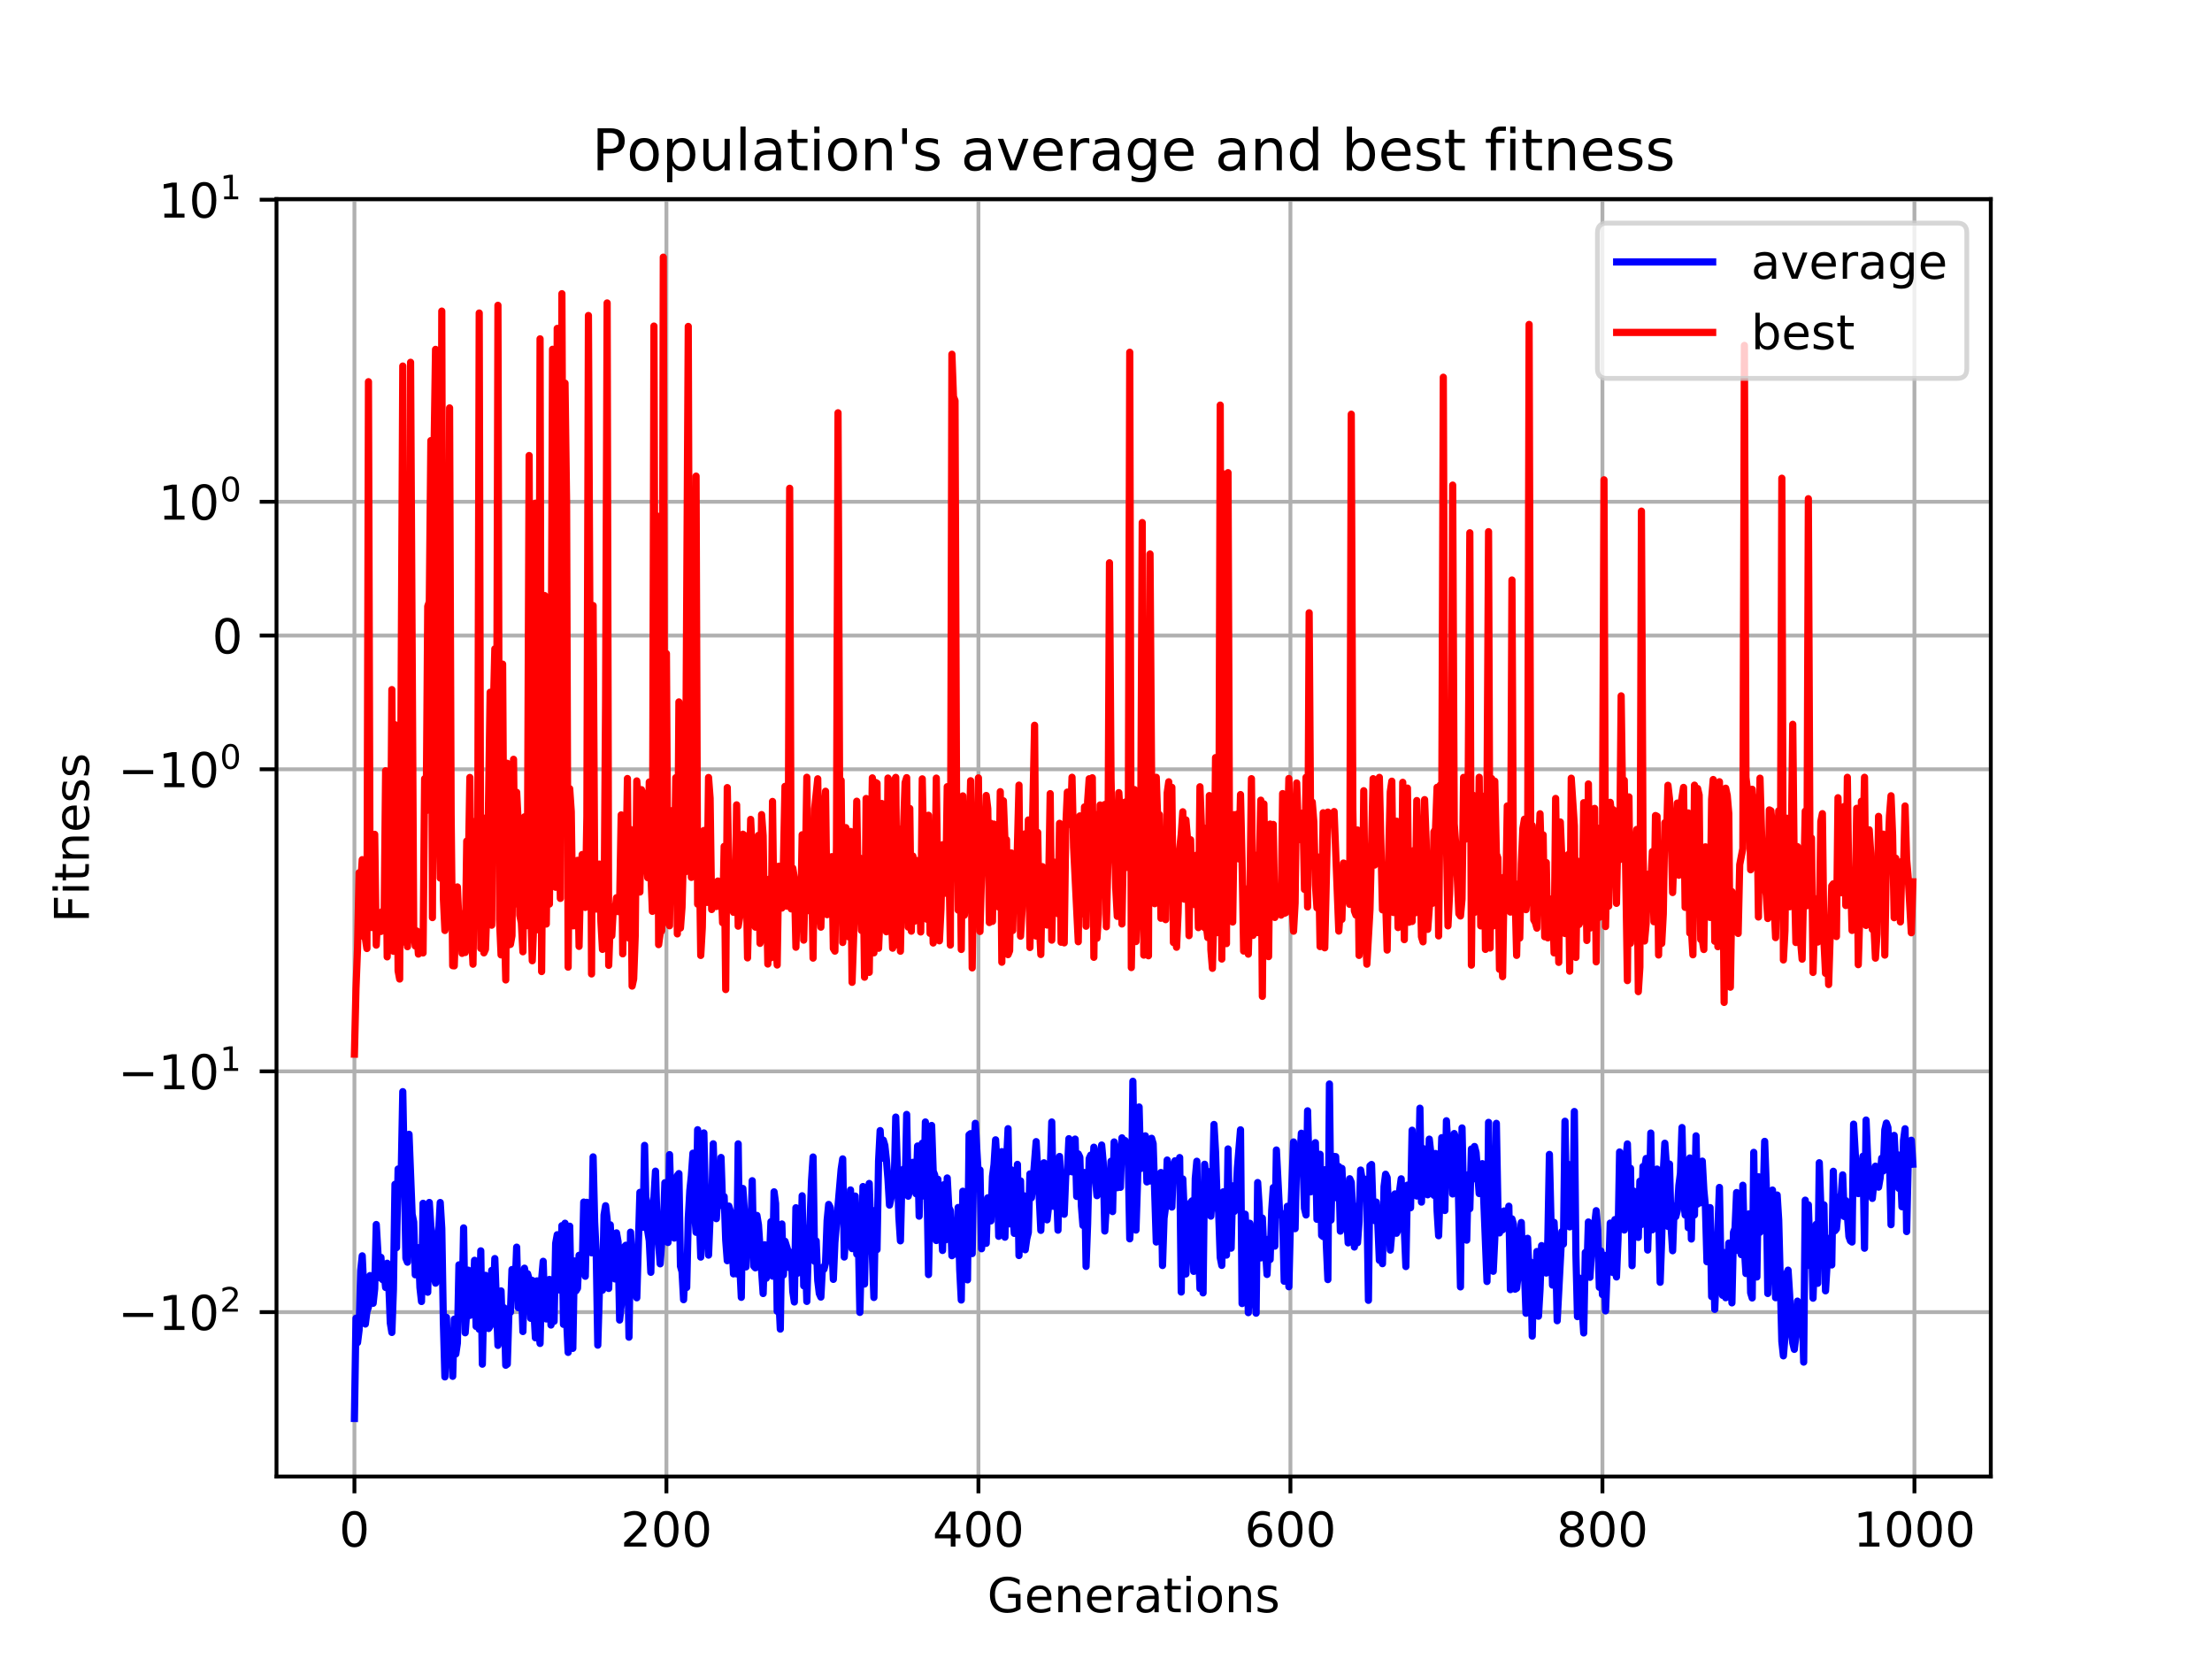 <?xml version="1.0" encoding="utf-8" standalone="no"?>
<!DOCTYPE svg PUBLIC "-//W3C//DTD SVG 1.1//EN"
  "http://www.w3.org/Graphics/SVG/1.1/DTD/svg11.dtd">
<!-- Created with matplotlib (https://matplotlib.org/) -->
<svg height="345.6pt" version="1.1" viewBox="0 0 460.8 345.6" width="460.8pt" xmlns="http://www.w3.org/2000/svg" xmlns:xlink="http://www.w3.org/1999/xlink">
 <defs>
  <style type="text/css">
*{stroke-linecap:butt;stroke-linejoin:round;}
  </style>
 </defs>
 <g id="figure_1">
  <g id="patch_1">
   <path d="M 0 345.6 
L 460.8 345.6 
L 460.8 0 
L 0 0 
z
" style="fill:#ffffff;"/>
  </g>
  <g id="axes_1">
   <g id="patch_2">
    <path d="M 57.6 307.584 
L 414.72 307.584 
L 414.72 41.472 
L 57.6 41.472 
z
" style="fill:#ffffff;"/>
   </g>
   <g id="matplotlib.axis_1">
    <g id="xtick_1">
     <g id="line2d_1">
      <path clip-path="url(#p5ccd2cdd6d)" d="M 73.833 307.584 
L 73.833 41.472 
" style="fill:none;stroke:#b0b0b0;stroke-linecap:square;stroke-width:0.8;"/>
     </g>
     <g id="line2d_2">
      <defs>
       <path d="M 0 0 
L 0 3.5 
" id="mfe8cc257be" style="stroke:#000000;stroke-width:0.8;"/>
      </defs>
      <g>
       <use style="stroke:#000000;stroke-width:0.8;" x="73.833" xlink:href="#mfe8cc257be" y="307.584"/>
      </g>
     </g>
     <g id="text_1">
      <!-- 0 -->
      <defs>
       <path d="M 31.781 66.406 
Q 24.172 66.406 20.328 58.906 
Q 16.5 51.422 16.5 36.375 
Q 16.5 21.391 20.328 13.891 
Q 24.172 6.391 31.781 6.391 
Q 39.453 6.391 43.281 13.891 
Q 47.125 21.391 47.125 36.375 
Q 47.125 51.422 43.281 58.906 
Q 39.453 66.406 31.781 66.406 
z
M 31.781 74.219 
Q 44.047 74.219 50.516 64.516 
Q 56.984 54.828 56.984 36.375 
Q 56.984 17.969 50.516 8.266 
Q 44.047 -1.422 31.781 -1.422 
Q 19.531 -1.422 13.062 8.266 
Q 6.594 17.969 6.594 36.375 
Q 6.594 54.828 13.062 64.516 
Q 19.531 74.219 31.781 74.219 
z
" id="DejaVuSans-48"/>
      </defs>
      <g transform="translate(70.651 322.182)scale(0.1 -0.1)">
       <use xlink:href="#DejaVuSans-48"/>
      </g>
     </g>
    </g>
    <g id="xtick_2">
     <g id="line2d_3">
      <path clip-path="url(#p5ccd2cdd6d)" d="M 138.829 307.584 
L 138.829 41.472 
" style="fill:none;stroke:#b0b0b0;stroke-linecap:square;stroke-width:0.8;"/>
     </g>
     <g id="line2d_4">
      <g>
       <use style="stroke:#000000;stroke-width:0.8;" x="138.829" xlink:href="#mfe8cc257be" y="307.584"/>
      </g>
     </g>
     <g id="text_2">
      <!-- 200 -->
      <defs>
       <path d="M 19.188 8.297 
L 53.609 8.297 
L 53.609 0 
L 7.328 0 
L 7.328 8.297 
Q 12.938 14.109 22.625 23.891 
Q 32.328 33.688 34.812 36.531 
Q 39.547 41.844 41.422 45.531 
Q 43.312 49.219 43.312 52.781 
Q 43.312 58.594 39.234 62.25 
Q 35.156 65.922 28.609 65.922 
Q 23.969 65.922 18.812 64.312 
Q 13.672 62.703 7.812 59.422 
L 7.812 69.391 
Q 13.766 71.781 18.938 73 
Q 24.125 74.219 28.422 74.219 
Q 39.75 74.219 46.484 68.547 
Q 53.219 62.891 53.219 53.422 
Q 53.219 48.922 51.531 44.891 
Q 49.859 40.875 45.406 35.406 
Q 44.188 33.984 37.641 27.219 
Q 31.109 20.453 19.188 8.297 
z
" id="DejaVuSans-50"/>
      </defs>
      <g transform="translate(129.285 322.182)scale(0.1 -0.1)">
       <use xlink:href="#DejaVuSans-50"/>
       <use x="63.623" xlink:href="#DejaVuSans-48"/>
       <use x="127.246" xlink:href="#DejaVuSans-48"/>
      </g>
     </g>
    </g>
    <g id="xtick_3">
     <g id="line2d_5">
      <path clip-path="url(#p5ccd2cdd6d)" d="M 203.825 307.584 
L 203.825 41.472 
" style="fill:none;stroke:#b0b0b0;stroke-linecap:square;stroke-width:0.8;"/>
     </g>
     <g id="line2d_6">
      <g>
       <use style="stroke:#000000;stroke-width:0.8;" x="203.825" xlink:href="#mfe8cc257be" y="307.584"/>
      </g>
     </g>
     <g id="text_3">
      <!-- 400 -->
      <defs>
       <path d="M 37.797 64.312 
L 12.891 25.391 
L 37.797 25.391 
z
M 35.203 72.906 
L 47.609 72.906 
L 47.609 25.391 
L 58.016 25.391 
L 58.016 17.188 
L 47.609 17.188 
L 47.609 0 
L 37.797 0 
L 37.797 17.188 
L 4.891 17.188 
L 4.891 26.703 
z
" id="DejaVuSans-52"/>
      </defs>
      <g transform="translate(194.281 322.182)scale(0.1 -0.1)">
       <use xlink:href="#DejaVuSans-52"/>
       <use x="63.623" xlink:href="#DejaVuSans-48"/>
       <use x="127.246" xlink:href="#DejaVuSans-48"/>
      </g>
     </g>
    </g>
    <g id="xtick_4">
     <g id="line2d_7">
      <path clip-path="url(#p5ccd2cdd6d)" d="M 268.82 307.584 
L 268.82 41.472 
" style="fill:none;stroke:#b0b0b0;stroke-linecap:square;stroke-width:0.8;"/>
     </g>
     <g id="line2d_8">
      <g>
       <use style="stroke:#000000;stroke-width:0.8;" x="268.82" xlink:href="#mfe8cc257be" y="307.584"/>
      </g>
     </g>
     <g id="text_4">
      <!-- 600 -->
      <defs>
       <path d="M 33.016 40.375 
Q 26.375 40.375 22.484 35.828 
Q 18.609 31.297 18.609 23.391 
Q 18.609 15.531 22.484 10.953 
Q 26.375 6.391 33.016 6.391 
Q 39.656 6.391 43.531 10.953 
Q 47.406 15.531 47.406 23.391 
Q 47.406 31.297 43.531 35.828 
Q 39.656 40.375 33.016 40.375 
z
M 52.594 71.297 
L 52.594 62.312 
Q 48.875 64.062 45.094 64.984 
Q 41.312 65.922 37.594 65.922 
Q 27.828 65.922 22.672 59.328 
Q 17.531 52.734 16.797 39.406 
Q 19.672 43.656 24.016 45.922 
Q 28.375 48.188 33.594 48.188 
Q 44.578 48.188 50.953 41.516 
Q 57.328 34.859 57.328 23.391 
Q 57.328 12.156 50.688 5.359 
Q 44.047 -1.422 33.016 -1.422 
Q 20.359 -1.422 13.672 8.266 
Q 6.984 17.969 6.984 36.375 
Q 6.984 53.656 15.188 63.938 
Q 23.391 74.219 37.203 74.219 
Q 40.922 74.219 44.703 73.484 
Q 48.484 72.75 52.594 71.297 
z
" id="DejaVuSans-54"/>
      </defs>
      <g transform="translate(259.277 322.182)scale(0.1 -0.1)">
       <use xlink:href="#DejaVuSans-54"/>
       <use x="63.623" xlink:href="#DejaVuSans-48"/>
       <use x="127.246" xlink:href="#DejaVuSans-48"/>
      </g>
     </g>
    </g>
    <g id="xtick_5">
     <g id="line2d_9">
      <path clip-path="url(#p5ccd2cdd6d)" d="M 333.816 307.584 
L 333.816 41.472 
" style="fill:none;stroke:#b0b0b0;stroke-linecap:square;stroke-width:0.8;"/>
     </g>
     <g id="line2d_10">
      <g>
       <use style="stroke:#000000;stroke-width:0.8;" x="333.816" xlink:href="#mfe8cc257be" y="307.584"/>
      </g>
     </g>
     <g id="text_5">
      <!-- 800 -->
      <defs>
       <path d="M 31.781 34.625 
Q 24.75 34.625 20.719 30.859 
Q 16.703 27.094 16.703 20.516 
Q 16.703 13.922 20.719 10.156 
Q 24.75 6.391 31.781 6.391 
Q 38.812 6.391 42.859 10.172 
Q 46.922 13.969 46.922 20.516 
Q 46.922 27.094 42.891 30.859 
Q 38.875 34.625 31.781 34.625 
z
M 21.922 38.812 
Q 15.578 40.375 12.031 44.719 
Q 8.5 49.078 8.5 55.328 
Q 8.5 64.062 14.719 69.141 
Q 20.953 74.219 31.781 74.219 
Q 42.672 74.219 48.875 69.141 
Q 55.078 64.062 55.078 55.328 
Q 55.078 49.078 51.531 44.719 
Q 48 40.375 41.703 38.812 
Q 48.828 37.156 52.797 32.312 
Q 56.781 27.484 56.781 20.516 
Q 56.781 9.906 50.312 4.234 
Q 43.844 -1.422 31.781 -1.422 
Q 19.734 -1.422 13.25 4.234 
Q 6.781 9.906 6.781 20.516 
Q 6.781 27.484 10.781 32.312 
Q 14.797 37.156 21.922 38.812 
z
M 18.312 54.391 
Q 18.312 48.734 21.844 45.562 
Q 25.391 42.391 31.781 42.391 
Q 38.141 42.391 41.719 45.562 
Q 45.312 48.734 45.312 54.391 
Q 45.312 60.062 41.719 63.234 
Q 38.141 66.406 31.781 66.406 
Q 25.391 66.406 21.844 63.234 
Q 18.312 60.062 18.312 54.391 
z
" id="DejaVuSans-56"/>
      </defs>
      <g transform="translate(324.273 322.182)scale(0.1 -0.1)">
       <use xlink:href="#DejaVuSans-56"/>
       <use x="63.623" xlink:href="#DejaVuSans-48"/>
       <use x="127.246" xlink:href="#DejaVuSans-48"/>
      </g>
     </g>
    </g>
    <g id="xtick_6">
     <g id="line2d_11">
      <path clip-path="url(#p5ccd2cdd6d)" d="M 398.812 307.584 
L 398.812 41.472 
" style="fill:none;stroke:#b0b0b0;stroke-linecap:square;stroke-width:0.8;"/>
     </g>
     <g id="line2d_12">
      <g>
       <use style="stroke:#000000;stroke-width:0.8;" x="398.812" xlink:href="#mfe8cc257be" y="307.584"/>
      </g>
     </g>
     <g id="text_6">
      <!-- 1000 -->
      <defs>
       <path d="M 12.406 8.297 
L 28.516 8.297 
L 28.516 63.922 
L 10.984 60.406 
L 10.984 69.391 
L 28.422 72.906 
L 38.281 72.906 
L 38.281 8.297 
L 54.391 8.297 
L 54.391 0 
L 12.406 0 
z
" id="DejaVuSans-49"/>
      </defs>
      <g transform="translate(386.087 322.182)scale(0.1 -0.1)">
       <use xlink:href="#DejaVuSans-49"/>
       <use x="63.623" xlink:href="#DejaVuSans-48"/>
       <use x="127.246" xlink:href="#DejaVuSans-48"/>
       <use x="190.869" xlink:href="#DejaVuSans-48"/>
      </g>
     </g>
    </g>
    <g id="text_7">
     <!-- Generations -->
     <defs>
      <path d="M 59.516 10.406 
L 59.516 29.984 
L 43.406 29.984 
L 43.406 38.094 
L 69.281 38.094 
L 69.281 6.781 
Q 63.578 2.734 56.688 0.656 
Q 49.812 -1.422 42 -1.422 
Q 24.906 -1.422 15.25 8.562 
Q 5.609 18.562 5.609 36.375 
Q 5.609 54.25 15.25 64.234 
Q 24.906 74.219 42 74.219 
Q 49.125 74.219 55.547 72.453 
Q 61.969 70.703 67.391 67.281 
L 67.391 56.781 
Q 61.922 61.422 55.766 63.766 
Q 49.609 66.109 42.828 66.109 
Q 29.438 66.109 22.719 58.641 
Q 16.016 51.172 16.016 36.375 
Q 16.016 21.625 22.719 14.156 
Q 29.438 6.688 42.828 6.688 
Q 48.047 6.688 52.141 7.594 
Q 56.25 8.5 59.516 10.406 
z
" id="DejaVuSans-71"/>
      <path d="M 56.203 29.594 
L 56.203 25.203 
L 14.891 25.203 
Q 15.484 15.922 20.484 11.062 
Q 25.484 6.203 34.422 6.203 
Q 39.594 6.203 44.453 7.469 
Q 49.312 8.734 54.109 11.281 
L 54.109 2.781 
Q 49.266 0.734 44.188 -0.344 
Q 39.109 -1.422 33.891 -1.422 
Q 20.797 -1.422 13.156 6.188 
Q 5.516 13.812 5.516 26.812 
Q 5.516 40.234 12.766 48.109 
Q 20.016 56 32.328 56 
Q 43.359 56 49.781 48.891 
Q 56.203 41.797 56.203 29.594 
z
M 47.219 32.234 
Q 47.125 39.594 43.094 43.984 
Q 39.062 48.391 32.422 48.391 
Q 24.906 48.391 20.391 44.141 
Q 15.875 39.891 15.188 32.172 
z
" id="DejaVuSans-101"/>
      <path d="M 54.891 33.016 
L 54.891 0 
L 45.906 0 
L 45.906 32.719 
Q 45.906 40.484 42.875 44.328 
Q 39.844 48.188 33.797 48.188 
Q 26.516 48.188 22.312 43.547 
Q 18.109 38.922 18.109 30.906 
L 18.109 0 
L 9.078 0 
L 9.078 54.688 
L 18.109 54.688 
L 18.109 46.188 
Q 21.344 51.125 25.703 53.562 
Q 30.078 56 35.797 56 
Q 45.219 56 50.047 50.172 
Q 54.891 44.344 54.891 33.016 
z
" id="DejaVuSans-110"/>
      <path d="M 41.109 46.297 
Q 39.594 47.172 37.812 47.578 
Q 36.031 48 33.891 48 
Q 26.266 48 22.188 43.047 
Q 18.109 38.094 18.109 28.812 
L 18.109 0 
L 9.078 0 
L 9.078 54.688 
L 18.109 54.688 
L 18.109 46.188 
Q 20.953 51.172 25.484 53.578 
Q 30.031 56 36.531 56 
Q 37.453 56 38.578 55.875 
Q 39.703 55.766 41.062 55.516 
z
" id="DejaVuSans-114"/>
      <path d="M 34.281 27.484 
Q 23.391 27.484 19.188 25 
Q 14.984 22.516 14.984 16.5 
Q 14.984 11.719 18.141 8.906 
Q 21.297 6.109 26.703 6.109 
Q 34.188 6.109 38.703 11.406 
Q 43.219 16.703 43.219 25.484 
L 43.219 27.484 
z
M 52.203 31.203 
L 52.203 0 
L 43.219 0 
L 43.219 8.297 
Q 40.141 3.328 35.547 0.953 
Q 30.953 -1.422 24.312 -1.422 
Q 15.922 -1.422 10.953 3.297 
Q 6 8.016 6 15.922 
Q 6 25.141 12.172 29.828 
Q 18.359 34.516 30.609 34.516 
L 43.219 34.516 
L 43.219 35.406 
Q 43.219 41.609 39.141 45 
Q 35.062 48.391 27.688 48.391 
Q 23 48.391 18.547 47.266 
Q 14.109 46.141 10.016 43.891 
L 10.016 52.203 
Q 14.938 54.109 19.578 55.047 
Q 24.219 56 28.609 56 
Q 40.484 56 46.344 49.844 
Q 52.203 43.703 52.203 31.203 
z
" id="DejaVuSans-97"/>
      <path d="M 18.312 70.219 
L 18.312 54.688 
L 36.812 54.688 
L 36.812 47.703 
L 18.312 47.703 
L 18.312 18.016 
Q 18.312 11.328 20.141 9.422 
Q 21.969 7.516 27.594 7.516 
L 36.812 7.516 
L 36.812 0 
L 27.594 0 
Q 17.188 0 13.234 3.875 
Q 9.281 7.766 9.281 18.016 
L 9.281 47.703 
L 2.688 47.703 
L 2.688 54.688 
L 9.281 54.688 
L 9.281 70.219 
z
" id="DejaVuSans-116"/>
      <path d="M 9.422 54.688 
L 18.406 54.688 
L 18.406 0 
L 9.422 0 
z
M 9.422 75.984 
L 18.406 75.984 
L 18.406 64.594 
L 9.422 64.594 
z
" id="DejaVuSans-105"/>
      <path d="M 30.609 48.391 
Q 23.391 48.391 19.188 42.75 
Q 14.984 37.109 14.984 27.297 
Q 14.984 17.484 19.156 11.844 
Q 23.344 6.203 30.609 6.203 
Q 37.797 6.203 41.984 11.859 
Q 46.188 17.531 46.188 27.297 
Q 46.188 37.016 41.984 42.703 
Q 37.797 48.391 30.609 48.391 
z
M 30.609 56 
Q 42.328 56 49.016 48.375 
Q 55.719 40.766 55.719 27.297 
Q 55.719 13.875 49.016 6.219 
Q 42.328 -1.422 30.609 -1.422 
Q 18.844 -1.422 12.172 6.219 
Q 5.516 13.875 5.516 27.297 
Q 5.516 40.766 12.172 48.375 
Q 18.844 56 30.609 56 
z
" id="DejaVuSans-111"/>
      <path d="M 44.281 53.078 
L 44.281 44.578 
Q 40.484 46.531 36.375 47.5 
Q 32.281 48.484 27.875 48.484 
Q 21.188 48.484 17.844 46.438 
Q 14.5 44.391 14.5 40.281 
Q 14.5 37.156 16.891 35.375 
Q 19.281 33.594 26.516 31.984 
L 29.594 31.297 
Q 39.156 29.25 43.188 25.516 
Q 47.219 21.781 47.219 15.094 
Q 47.219 7.469 41.188 3.016 
Q 35.156 -1.422 24.609 -1.422 
Q 20.219 -1.422 15.453 -0.562 
Q 10.688 0.297 5.422 2 
L 5.422 11.281 
Q 10.406 8.688 15.234 7.391 
Q 20.062 6.109 24.812 6.109 
Q 31.156 6.109 34.562 8.281 
Q 37.984 10.453 37.984 14.406 
Q 37.984 18.062 35.516 20.016 
Q 33.062 21.969 24.703 23.781 
L 21.578 24.516 
Q 13.234 26.266 9.516 29.906 
Q 5.812 33.547 5.812 39.891 
Q 5.812 47.609 11.281 51.797 
Q 16.75 56 26.812 56 
Q 31.781 56 36.172 55.266 
Q 40.578 54.547 44.281 53.078 
z
" id="DejaVuSans-115"/>
     </defs>
     <g transform="translate(205.662 335.861)scale(0.1 -0.1)">
      <use xlink:href="#DejaVuSans-71"/>
      <use x="77.49" xlink:href="#DejaVuSans-101"/>
      <use x="139.014" xlink:href="#DejaVuSans-110"/>
      <use x="202.393" xlink:href="#DejaVuSans-101"/>
      <use x="263.916" xlink:href="#DejaVuSans-114"/>
      <use x="305.029" xlink:href="#DejaVuSans-97"/>
      <use x="366.309" xlink:href="#DejaVuSans-116"/>
      <use x="405.518" xlink:href="#DejaVuSans-105"/>
      <use x="433.301" xlink:href="#DejaVuSans-111"/>
      <use x="494.482" xlink:href="#DejaVuSans-110"/>
      <use x="557.861" xlink:href="#DejaVuSans-115"/>
     </g>
    </g>
   </g>
   <g id="matplotlib.axis_2">
    <g id="ytick_1">
     <g id="line2d_13">
      <path clip-path="url(#p5ccd2cdd6d)" d="M 57.6 273.34 
L 414.72 273.34 
" style="fill:none;stroke:#b0b0b0;stroke-linecap:square;stroke-width:0.8;"/>
     </g>
     <g id="line2d_14">
      <defs>
       <path d="M 0 0 
L -3.5 0 
" id="mf395bbbe0d" style="stroke:#000000;stroke-width:0.8;"/>
      </defs>
      <g>
       <use style="stroke:#000000;stroke-width:0.8;" x="57.6" xlink:href="#mf395bbbe0d" y="273.34"/>
      </g>
     </g>
     <g id="text_8">
      <!-- $\mathdefault{-10^{2}}$ -->
      <defs>
       <path d="M 10.594 35.5 
L 73.188 35.5 
L 73.188 27.203 
L 10.594 27.203 
z
" id="DejaVuSans-8722"/>
      </defs>
      <g transform="translate(24.6 277.139)scale(0.1 -0.1)">
       <use transform="translate(0 0.766)" xlink:href="#DejaVuSans-8722"/>
       <use transform="translate(83.789 0.766)" xlink:href="#DejaVuSans-49"/>
       <use transform="translate(147.412 0.766)" xlink:href="#DejaVuSans-48"/>
       <use transform="translate(211.992 39.047)scale(0.7)" xlink:href="#DejaVuSans-50"/>
      </g>
     </g>
    </g>
    <g id="ytick_2">
     <g id="line2d_15">
      <path clip-path="url(#p5ccd2cdd6d)" d="M 57.6 223.182 
L 414.72 223.182 
" style="fill:none;stroke:#b0b0b0;stroke-linecap:square;stroke-width:0.8;"/>
     </g>
     <g id="line2d_16">
      <g>
       <use style="stroke:#000000;stroke-width:0.8;" x="57.6" xlink:href="#mf395bbbe0d" y="223.182"/>
      </g>
     </g>
     <g id="text_9">
      <!-- $\mathdefault{-10^{1}}$ -->
      <g transform="translate(24.6 226.981)scale(0.1 -0.1)">
       <use transform="translate(0 0.684)" xlink:href="#DejaVuSans-8722"/>
       <use transform="translate(83.789 0.684)" xlink:href="#DejaVuSans-49"/>
       <use transform="translate(147.412 0.684)" xlink:href="#DejaVuSans-48"/>
       <use transform="translate(211.992 38.966)scale(0.7)" xlink:href="#DejaVuSans-49"/>
      </g>
     </g>
    </g>
    <g id="ytick_3">
     <g id="line2d_17">
      <path clip-path="url(#p5ccd2cdd6d)" d="M 57.6 160.258 
L 414.72 160.258 
" style="fill:none;stroke:#b0b0b0;stroke-linecap:square;stroke-width:0.8;"/>
     </g>
     <g id="line2d_18">
      <g>
       <use style="stroke:#000000;stroke-width:0.8;" x="57.6" xlink:href="#mf395bbbe0d" y="160.258"/>
      </g>
     </g>
     <g id="text_10">
      <!-- $\mathdefault{-10^{0}}$ -->
      <g transform="translate(24.6 164.057)scale(0.1 -0.1)">
       <use transform="translate(0 0.766)" xlink:href="#DejaVuSans-8722"/>
       <use transform="translate(83.789 0.766)" xlink:href="#DejaVuSans-49"/>
       <use transform="translate(147.412 0.766)" xlink:href="#DejaVuSans-48"/>
       <use transform="translate(211.992 39.047)scale(0.7)" xlink:href="#DejaVuSans-48"/>
      </g>
     </g>
    </g>
    <g id="ytick_4">
     <g id="line2d_19">
      <path clip-path="url(#p5ccd2cdd6d)" d="M 57.6 132.393 
L 414.72 132.393 
" style="fill:none;stroke:#b0b0b0;stroke-linecap:square;stroke-width:0.8;"/>
     </g>
     <g id="line2d_20">
      <g>
       <use style="stroke:#000000;stroke-width:0.8;" x="57.6" xlink:href="#mf395bbbe0d" y="132.393"/>
      </g>
     </g>
     <g id="text_11">
      <!-- $\mathdefault{0}$ -->
      <g transform="translate(44.2 136.192)scale(0.1 -0.1)">
       <use transform="translate(0 0.781)" xlink:href="#DejaVuSans-48"/>
      </g>
     </g>
    </g>
    <g id="ytick_5">
     <g id="line2d_21">
      <path clip-path="url(#p5ccd2cdd6d)" d="M 57.6 104.527 
L 414.72 104.527 
" style="fill:none;stroke:#b0b0b0;stroke-linecap:square;stroke-width:0.8;"/>
     </g>
     <g id="line2d_22">
      <g>
       <use style="stroke:#000000;stroke-width:0.8;" x="57.6" xlink:href="#mf395bbbe0d" y="104.527"/>
      </g>
     </g>
     <g id="text_12">
      <!-- $\mathdefault{10^{0}}$ -->
      <g transform="translate(33 108.327)scale(0.1 -0.1)">
       <use transform="translate(0 0.766)" xlink:href="#DejaVuSans-49"/>
       <use transform="translate(63.623 0.766)" xlink:href="#DejaVuSans-48"/>
       <use transform="translate(128.203 39.047)scale(0.7)" xlink:href="#DejaVuSans-48"/>
      </g>
     </g>
    </g>
    <g id="ytick_6">
     <g id="line2d_23">
      <path clip-path="url(#p5ccd2cdd6d)" d="M 57.6 41.604 
L 414.72 41.604 
" style="fill:none;stroke:#b0b0b0;stroke-linecap:square;stroke-width:0.8;"/>
     </g>
     <g id="line2d_24">
      <g>
       <use style="stroke:#000000;stroke-width:0.8;" x="57.6" xlink:href="#mf395bbbe0d" y="41.604"/>
      </g>
     </g>
     <g id="text_13">
      <!-- $\mathdefault{10^{1}}$ -->
      <g transform="translate(33 45.403)scale(0.1 -0.1)">
       <use transform="translate(0 0.684)" xlink:href="#DejaVuSans-49"/>
       <use transform="translate(63.623 0.684)" xlink:href="#DejaVuSans-48"/>
       <use transform="translate(128.203 38.966)scale(0.7)" xlink:href="#DejaVuSans-49"/>
      </g>
     </g>
    </g>
    <g id="text_14">
     <!-- Fitness -->
     <defs>
      <path d="M 9.812 72.906 
L 51.703 72.906 
L 51.703 64.594 
L 19.672 64.594 
L 19.672 43.109 
L 48.578 43.109 
L 48.578 34.812 
L 19.672 34.812 
L 19.672 0 
L 9.812 0 
z
" id="DejaVuSans-70"/>
     </defs>
     <g transform="translate(18.52 192.202)rotate(-90)scale(0.1 -0.1)">
      <use xlink:href="#DejaVuSans-70"/>
      <use x="57.41" xlink:href="#DejaVuSans-105"/>
      <use x="85.193" xlink:href="#DejaVuSans-116"/>
      <use x="124.402" xlink:href="#DejaVuSans-110"/>
      <use x="187.781" xlink:href="#DejaVuSans-101"/>
      <use x="249.305" xlink:href="#DejaVuSans-115"/>
      <use x="301.404" xlink:href="#DejaVuSans-115"/>
     </g>
    </g>
   </g>
   <g id="line2d_25">
    <path clip-path="url(#p5ccd2cdd6d)" d="M 73.833 295.488 
L 74.158 274.612 
L 74.483 279.686 
L 74.808 277.081 
L 75.133 264.717 
L 75.458 261.613 
L 76.108 275.821 
L 76.433 273.243 
L 76.758 272.27 
L 77.083 265.724 
L 77.408 266.997 
L 77.732 271.499 
L 78.057 268.479 
L 78.382 255.089 
L 79.032 266.166 
L 79.357 261.925 
L 79.682 266.563 
L 80.007 265.105 
L 80.332 268.205 
L 80.657 263.155 
L 80.982 267.283 
L 81.307 275.592 
L 81.632 277.574 
L 81.957 268.596 
L 82.282 246.711 
L 82.607 259.914 
L 82.932 243.525 
L 83.257 245.533 
L 83.582 244.363 
L 83.907 227.409 
L 84.557 262.117 
L 84.882 262.94 
L 85.207 236.29 
L 85.857 252.934 
L 86.182 254.545 
L 86.507 265.565 
L 87.157 259.911 
L 87.482 268.23 
L 87.807 271.131 
L 88.132 250.668 
L 88.457 265.368 
L 88.782 268.585 
L 89.107 269.194 
L 89.432 250.495 
L 89.757 255.46 
L 90.082 257.958 
L 90.407 265.965 
L 90.732 267.31 
L 91.057 258.707 
L 91.382 256.448 
L 91.707 250.505 
L 92.032 255.946 
L 92.357 275.338 
L 92.682 286.836 
L 93.007 274.417 
L 93.331 284.147 
L 93.656 278.053 
L 93.981 278.489 
L 94.306 286.714 
L 94.631 274.812 
L 94.956 282.056 
L 95.281 279.803 
L 95.606 263.49 
L 95.931 267.019 
L 96.256 272.302 
L 96.581 255.791 
L 96.906 277.642 
L 97.231 273.215 
L 97.556 264.598 
L 97.881 274.027 
L 98.206 266.986 
L 98.531 271.576 
L 98.856 262.545 
L 99.181 276.32 
L 99.506 274.186 
L 99.831 276.919 
L 100.156 260.573 
L 100.481 284.185 
L 100.806 269.523 
L 101.131 265.669 
L 101.781 276.753 
L 102.106 276.266 
L 102.431 264.644 
L 102.756 271.782 
L 103.081 262.18 
L 103.731 280.271 
L 104.056 278.185 
L 104.381 268.92 
L 104.706 278.664 
L 105.031 272.455 
L 105.356 284.406 
L 105.681 284.168 
L 106.006 273.646 
L 106.331 273.374 
L 106.656 264.462 
L 106.981 268.483 
L 107.306 268.324 
L 107.631 259.804 
L 107.956 272.407 
L 108.281 271.308 
L 108.606 267.845 
L 108.931 277.383 
L 109.255 264.185 
L 109.58 266.123 
L 109.905 265.344 
L 110.23 266.467 
L 110.555 274.633 
L 110.88 266.729 
L 111.53 278.692 
L 111.855 266.828 
L 112.18 276.939 
L 112.505 279.868 
L 112.83 266.589 
L 113.155 262.752 
L 113.48 273.366 
L 113.805 274.765 
L 114.13 274.366 
L 114.455 266.529 
L 114.78 276.031 
L 115.105 267.702 
L 115.43 275.261 
L 115.755 259.015 
L 116.08 257.215 
L 116.405 261.97 
L 116.73 268.792 
L 117.055 255.33 
L 117.38 275.886 
L 117.705 254.82 
L 118.03 274.777 
L 118.355 281.73 
L 118.68 255.438 
L 119.005 271.092 
L 119.33 280.889 
L 119.655 262.675 
L 119.98 268.902 
L 120.305 268.357 
L 120.63 261.501 
L 120.955 265.216 
L 121.28 264.401 
L 121.605 250.414 
L 121.93 265.872 
L 122.255 250.468 
L 122.58 251.22 
L 122.905 250.557 
L 123.23 260.989 
L 123.555 240.995 
L 123.88 254.593 
L 124.205 261.15 
L 124.53 280.222 
L 124.855 269.215 
L 125.179 262.82 
L 125.504 268.775 
L 125.829 253.109 
L 126.154 251.172 
L 126.479 254.01 
L 126.804 268.407 
L 127.129 255.15 
L 127.454 261.498 
L 127.779 263.116 
L 128.104 266.427 
L 128.429 256.83 
L 128.754 258.667 
L 129.079 274.991 
L 129.404 271.933 
L 129.729 260.76 
L 130.054 259.765 
L 130.379 259.406 
L 130.704 259.884 
L 131.029 278.563 
L 131.354 256.682 
L 131.679 263.033 
L 132.004 260.646 
L 132.329 259.921 
L 132.654 270.358 
L 133.304 248.39 
L 133.629 253.76 
L 133.954 255.671 
L 134.279 238.603 
L 134.604 252.741 
L 134.929 256.409 
L 135.254 258.477 
L 135.579 265.044 
L 135.904 250.758 
L 136.229 249.378 
L 136.554 243.974 
L 136.879 254.791 
L 137.529 263.282 
L 137.854 258.533 
L 138.179 256.247 
L 138.504 246.388 
L 139.154 258.836 
L 139.479 240.526 
L 139.804 251.467 
L 140.129 248.074 
L 140.454 257.915 
L 140.779 256.918 
L 141.103 244.901 
L 141.428 244.475 
L 141.753 263.778 
L 142.078 264.906 
L 142.403 270.749 
L 142.728 263.661 
L 143.053 268.204 
L 143.378 253.763 
L 143.703 247.997 
L 144.028 244.881 
L 144.353 240.231 
L 144.678 252.431 
L 145.003 256.716 
L 145.328 235.34 
L 145.653 252.53 
L 145.978 261.879 
L 146.628 236.008 
L 146.953 250.431 
L 147.603 261.464 
L 147.928 253.348 
L 148.253 251.822 
L 148.578 238.273 
L 148.903 249.153 
L 149.228 253.868 
L 149.553 248.699 
L 149.878 251.165 
L 150.203 241.123 
L 150.528 250.887 
L 150.853 249.261 
L 151.178 258.318 
L 151.503 262.629 
L 151.828 251.247 
L 152.153 252.306 
L 152.803 265.375 
L 153.128 259.035 
L 153.453 265.373 
L 153.778 238.288 
L 154.103 263.44 
L 154.428 270.26 
L 154.753 247.579 
L 155.078 252.408 
L 155.403 263.92 
L 155.728 257.168 
L 156.053 259.457 
L 156.378 258.576 
L 156.703 245.963 
L 157.027 263.762 
L 157.352 264.116 
L 157.677 253.19 
L 158.002 255.154 
L 158.977 269.47 
L 159.302 259.304 
L 159.627 266.283 
L 159.952 260.079 
L 160.277 262.61 
L 160.602 254.506 
L 160.927 265.838 
L 161.252 248.279 
L 161.577 250.711 
L 161.902 273.155 
L 162.227 270.161 
L 162.552 276.882 
L 162.877 254.972 
L 163.202 265.603 
L 163.527 258.581 
L 164.177 260.682 
L 164.502 264.113 
L 164.827 260.896 
L 165.152 269.051 
L 165.477 271.23 
L 165.802 251.594 
L 166.127 265.25 
L 166.452 262.773 
L 166.777 263.581 
L 167.102 249.101 
L 167.427 267.862 
L 167.752 260.631 
L 168.077 271.108 
L 168.402 259.667 
L 168.727 255.026 
L 169.052 246.027 
L 169.377 241.022 
L 169.702 262.762 
L 170.027 258.502 
L 170.352 266.781 
L 170.677 269.476 
L 171.002 270.209 
L 171.327 264.029 
L 171.652 264.391 
L 171.977 263.094 
L 172.302 254.282 
L 172.627 250.904 
L 172.951 251.544 
L 173.601 266.518 
L 173.926 258.819 
L 175.226 243.594 
L 175.551 241.418 
L 175.876 261.863 
L 176.201 256.679 
L 176.526 256.98 
L 176.851 258.389 
L 177.176 247.884 
L 177.501 260.11 
L 177.826 258.828 
L 178.151 249.16 
L 178.476 261.259 
L 178.801 257.507 
L 179.126 273.394 
L 179.776 247.178 
L 180.101 267.493 
L 180.426 248.865 
L 180.751 251.252 
L 181.076 246.536 
L 181.401 255.856 
L 181.726 261.48 
L 182.051 270.29 
L 182.376 252.128 
L 182.701 260.309 
L 183.026 241.822 
L 183.351 235.525 
L 183.676 241.289 
L 184.001 237.509 
L 184.326 238.605 
L 184.651 241.556 
L 184.976 245.578 
L 185.301 251.045 
L 185.626 249.564 
L 185.951 244.744 
L 186.276 246.905 
L 186.601 232.71 
L 187.251 253.543 
L 187.576 258.49 
L 187.901 245.194 
L 188.226 243.543 
L 188.55 248.711 
L 188.875 232.156 
L 189.2 249.19 
L 189.525 247.737 
L 189.85 242.757 
L 190.175 242.128 
L 190.5 242.928 
L 190.825 248.687 
L 191.15 238.732 
L 191.475 253.353 
L 191.8 239.505 
L 192.125 238.153 
L 192.45 249.14 
L 192.775 233.726 
L 193.1 246.047 
L 193.425 265.52 
L 194.075 234.451 
L 194.4 243.97 
L 194.725 244.792 
L 195.05 258.426 
L 195.375 245.654 
L 195.7 251.625 
L 196.025 254.267 
L 196.35 260.493 
L 196.675 246.775 
L 197 258.279 
L 197.325 245.392 
L 197.65 251.527 
L 197.975 252.18 
L 198.3 261.585 
L 198.625 258.097 
L 198.95 261.229 
L 199.275 261.296 
L 199.6 251.541 
L 199.925 264.456 
L 200.25 270.822 
L 200.575 248.155 
L 200.9 260.383 
L 201.225 251.801 
L 201.55 266.621 
L 201.875 236.392 
L 202.2 236.154 
L 202.525 261.148 
L 202.85 241.399 
L 203.175 234.009 
L 203.825 245.308 
L 204.15 243.723 
L 204.474 260.145 
L 204.799 256.315 
L 205.449 259.012 
L 205.774 249.519 
L 206.099 254.19 
L 206.424 254.335 
L 206.749 245.074 
L 207.074 242.617 
L 207.399 237.445 
L 207.724 242.922 
L 208.049 257.547 
L 208.374 244.77 
L 208.699 239.903 
L 209.024 245.511 
L 209.349 257.731 
L 209.674 242.298 
L 209.999 235.125 
L 210.324 254.951 
L 210.649 243.677 
L 210.974 252.486 
L 211.299 256.938 
L 211.624 253.963 
L 211.949 242.561 
L 212.274 261.552 
L 212.599 246.001 
L 212.924 259.006 
L 213.249 249.081 
L 213.574 260.348 
L 213.899 258.071 
L 214.224 256.732 
L 214.549 244.547 
L 214.874 249.524 
L 215.199 246.091 
L 215.849 237.82 
L 216.499 249.55 
L 216.824 256.31 
L 217.149 247.244 
L 217.474 242.228 
L 217.799 252.659 
L 218.124 254.115 
L 218.449 251.292 
L 218.774 244.371 
L 219.099 233.727 
L 219.424 251.289 
L 219.749 251.091 
L 220.074 246.93 
L 220.398 256.269 
L 220.723 240.91 
L 221.048 247.045 
L 221.373 248.428 
L 221.698 252.948 
L 222.023 244.641 
L 222.348 244.219 
L 222.673 237.209 
L 222.998 238.646 
L 223.323 244.115 
L 223.648 239.827 
L 223.973 237.295 
L 224.298 249.241 
L 224.623 240.381 
L 224.948 241.055 
L 225.273 251.251 
L 225.598 255.286 
L 225.923 244.254 
L 226.248 263.822 
L 226.573 254.898 
L 226.898 241.337 
L 227.223 240.623 
L 227.548 245.743 
L 227.873 238.984 
L 228.198 245.556 
L 228.523 249.086 
L 229.173 240.939 
L 229.498 238.53 
L 229.823 242.23 
L 230.148 256.447 
L 230.473 251.014 
L 230.798 247.582 
L 231.123 246.723 
L 231.448 241.905 
L 231.773 252.395 
L 232.098 237.886 
L 232.423 239.849 
L 232.748 247.426 
L 233.073 241.531 
L 233.398 247.351 
L 233.723 237.036 
L 234.048 239.05 
L 234.373 237.597 
L 234.698 239.938 
L 235.023 241.126 
L 235.348 258.076 
L 235.673 252.129 
L 235.998 225.245 
L 236.322 245.719 
L 236.647 256.249 
L 236.972 246.033 
L 237.297 230.603 
L 237.622 243.436 
L 238.272 240.516 
L 238.597 236.614 
L 238.922 246.22 
L 239.247 245.203 
L 239.572 246.018 
L 239.897 237.125 
L 240.222 238.247 
L 240.872 258.737 
L 241.197 256.601 
L 241.847 244.257 
L 242.172 263.631 
L 242.497 253.791 
L 242.822 251.318 
L 243.147 241.654 
L 243.797 251.193 
L 244.122 251.454 
L 244.447 242.795 
L 244.772 241.811 
L 245.097 243.104 
L 245.422 243.913 
L 245.747 241.142 
L 246.072 269.159 
L 246.397 245.599 
L 246.722 253.28 
L 247.047 265.394 
L 247.372 257.403 
L 247.697 260.156 
L 248.022 250.528 
L 248.347 250.152 
L 248.672 264.853 
L 248.997 245.507 
L 249.322 241.908 
L 249.647 259.408 
L 249.972 268.428 
L 250.297 260.886 
L 250.622 269.337 
L 250.947 242.532 
L 251.272 245.827 
L 251.597 244.033 
L 251.922 252.721 
L 252.246 253.347 
L 252.571 248.141 
L 252.896 234.247 
L 253.221 239.956 
L 253.546 249.984 
L 253.871 252.634 
L 254.196 261.95 
L 254.521 263.607 
L 254.846 248.275 
L 255.171 252.447 
L 255.496 261.464 
L 255.821 239.345 
L 256.146 256.524 
L 256.471 260.019 
L 256.796 247.032 
L 257.121 252.379 
L 257.446 250.339 
L 257.771 243.323 
L 258.421 235.358 
L 258.746 271.555 
L 259.396 252.937 
L 259.721 259.517 
L 260.046 273.447 
L 260.371 254.83 
L 260.696 257.556 
L 261.346 269.717 
L 261.671 273.563 
L 261.996 246.344 
L 262.321 251.558 
L 262.646 262.047 
L 262.971 253.744 
L 263.296 260.946 
L 263.621 260.279 
L 263.946 265.493 
L 264.271 258.135 
L 264.596 262.375 
L 264.921 252.145 
L 265.246 247.395 
L 265.571 259.593 
L 265.896 239.565 
L 266.546 252.261 
L 266.871 252.747 
L 267.196 253.737 
L 267.521 266.913 
L 267.846 264.966 
L 268.17 251.298 
L 268.495 268.053 
L 268.82 254.51 
L 269.47 237.888 
L 269.795 255.951 
L 270.12 240.999 
L 270.445 242.27 
L 270.77 241.659 
L 271.095 236.073 
L 271.42 241.371 
L 271.745 251.727 
L 272.07 253.102 
L 272.395 231.403 
L 272.72 244.746 
L 273.045 248.279 
L 273.37 246.975 
L 273.695 246.412 
L 274.02 238.039 
L 274.345 254.007 
L 274.67 245.633 
L 274.995 240.458 
L 275.32 257.347 
L 275.645 257.609 
L 275.97 243.684 
L 276.295 259.253 
L 276.62 266.563 
L 276.945 225.815 
L 277.27 254.169 
L 277.595 241.343 
L 277.92 240.914 
L 278.245 240.939 
L 278.57 249.577 
L 278.895 243.007 
L 279.22 256.47 
L 279.545 243.394 
L 279.87 250.742 
L 280.195 251.267 
L 280.52 252.883 
L 280.845 258.916 
L 281.17 245.553 
L 281.495 246.305 
L 282.145 259.78 
L 282.47 251.322 
L 282.795 258.888 
L 283.12 254.487 
L 283.445 243.743 
L 284.094 247.808 
L 284.419 245.654 
L 284.744 249.783 
L 285.069 270.886 
L 285.394 242.853 
L 285.719 242.584 
L 286.044 252.715 
L 286.369 254.277 
L 286.694 250.415 
L 287.019 254.837 
L 287.344 262.545 
L 287.669 258.201 
L 287.994 263.251 
L 288.319 247.194 
L 288.644 244.614 
L 288.969 245.307 
L 289.619 260.423 
L 289.944 256.752 
L 290.269 255.927 
L 290.594 248.712 
L 290.919 256.913 
L 291.244 256.146 
L 291.569 248.028 
L 291.894 245.567 
L 292.219 255.865 
L 292.544 256.043 
L 292.869 263.847 
L 293.194 246.889 
L 293.519 250.125 
L 293.844 251.596 
L 294.169 235.449 
L 294.494 245.984 
L 294.819 245.292 
L 295.144 249.157 
L 295.469 246.688 
L 295.794 230.862 
L 296.119 250.427 
L 296.444 239.243 
L 296.769 244.401 
L 297.094 239.763 
L 297.419 248.9 
L 297.744 237.305 
L 298.069 240.193 
L 298.394 241.302 
L 298.719 249.013 
L 299.044 240.291 
L 299.369 252.179 
L 299.693 257.425 
L 300.343 236.997 
L 300.668 239.158 
L 300.993 252.171 
L 301.318 233.474 
L 301.643 239.331 
L 301.968 238.496 
L 302.293 239.024 
L 302.618 248.73 
L 302.943 236.134 
L 303.593 238.189 
L 304.243 268.085 
L 304.568 234.97 
L 304.893 250.434 
L 305.218 257.737 
L 305.543 258.349 
L 305.868 244.703 
L 306.193 251.79 
L 306.518 239.354 
L 306.843 245.626 
L 307.168 238.833 
L 307.493 240.089 
L 308.143 248.643 
L 308.468 247.841 
L 308.793 242.407 
L 309.768 266.958 
L 310.093 233.807 
L 310.418 260.988 
L 310.743 257.611 
L 311.068 264.834 
L 311.393 258.011 
L 311.718 234.015 
L 312.043 251.455 
L 312.368 256.839 
L 312.693 255.226 
L 313.018 256.182 
L 313.343 252.26 
L 313.668 252.552 
L 313.993 255.798 
L 314.318 251.273 
L 314.643 268.656 
L 314.968 253.907 
L 315.293 255.074 
L 315.617 268.562 
L 315.942 268.373 
L 316.267 265.568 
L 316.592 258.35 
L 316.917 254.67 
L 317.242 265.869 
L 317.567 264.869 
L 317.892 273.579 
L 318.217 257.961 
L 318.542 265.269 
L 318.867 262.898 
L 319.192 278.337 
L 319.517 263.111 
L 319.842 270.1 
L 320.167 260.707 
L 320.492 274.192 
L 320.817 268.612 
L 321.142 259.481 
L 321.467 263.309 
L 322.117 265.203 
L 322.442 258.255 
L 322.767 240.484 
L 323.417 267.713 
L 323.742 254.636 
L 324.067 261.001 
L 324.392 275.135 
L 325.367 256.568 
L 325.692 259.165 
L 326.017 233.574 
L 326.342 252.308 
L 326.667 242.535 
L 326.992 255.58 
L 327.317 250.968 
L 327.642 255.278 
L 327.967 231.547 
L 328.292 261.364 
L 328.617 274.279 
L 328.942 266.218 
L 329.267 267.439 
L 329.917 277.68 
L 330.242 260.914 
L 330.567 265.059 
L 330.892 254.562 
L 331.217 266.089 
L 331.541 260.823 
L 332.516 252.207 
L 332.841 256.27 
L 333.166 268.164 
L 333.491 260.589 
L 333.816 269.697 
L 334.141 261.475 
L 334.466 273.079 
L 334.791 264.951 
L 335.116 265.127 
L 335.441 254.792 
L 336.091 265.131 
L 336.416 254.058 
L 336.741 266.017 
L 337.066 258.161 
L 337.391 239.977 
L 337.716 243.876 
L 338.041 252.801 
L 338.366 256.238 
L 338.691 241.602 
L 339.016 238.299 
L 339.341 248.567 
L 339.666 243.376 
L 339.991 263.667 
L 340.316 248.124 
L 340.641 252.169 
L 340.966 249.424 
L 341.291 257.771 
L 341.616 246.067 
L 341.941 255.095 
L 342.266 242.998 
L 342.591 243.655 
L 342.916 241.329 
L 343.241 260.407 
L 343.566 250.364 
L 343.891 236.033 
L 344.216 256.196 
L 344.541 251.286 
L 344.866 253.836 
L 345.191 243.54 
L 345.516 251.979 
L 345.841 267.125 
L 346.166 257.899 
L 346.491 244.136 
L 346.816 238.155 
L 347.141 242.721 
L 347.465 255.487 
L 347.79 242.49 
L 348.115 255.564 
L 348.44 260.553 
L 348.765 251.251 
L 349.09 253.443 
L 349.415 252.21 
L 349.74 246.921 
L 350.065 244.454 
L 350.39 234.887 
L 350.715 249.529 
L 351.04 253.11 
L 351.365 244.494 
L 351.69 255.751 
L 352.015 241.221 
L 352.34 258.114 
L 352.665 244.038 
L 352.99 253.091 
L 353.315 236.616 
L 353.64 250.823 
L 353.965 248.172 
L 354.29 250.544 
L 354.615 241.883 
L 354.94 247.852 
L 355.265 251.273 
L 355.59 262.844 
L 356.24 251.568 
L 356.565 270.094 
L 356.89 258.755 
L 357.215 272.763 
L 358.19 247.364 
L 358.515 264.721 
L 358.84 269.837 
L 359.165 260.924 
L 359.49 270.345 
L 359.815 268.817 
L 360.14 258.95 
L 360.465 261.752 
L 360.79 271.412 
L 361.115 256.689 
L 361.44 255.891 
L 361.765 248.427 
L 362.09 260.523 
L 362.415 253.439 
L 362.74 261.367 
L 363.065 246.909 
L 363.389 260.22 
L 363.714 265.306 
L 364.039 264.019 
L 364.364 252.857 
L 364.689 269.313 
L 365.014 270.392 
L 365.339 240.058 
L 365.664 264.839 
L 365.989 266.023 
L 366.314 245.136 
L 366.639 256.713 
L 366.964 254.385 
L 367.289 249.976 
L 367.614 237.766 
L 367.939 246.87 
L 368.264 269.458 
L 368.589 253.555 
L 368.914 253.144 
L 369.239 247.909 
L 369.889 270.34 
L 370.214 248.945 
L 370.539 254.203 
L 371.189 279.436 
L 371.514 282.45 
L 371.839 278.464 
L 372.164 265.346 
L 372.489 264.596 
L 372.814 269.706 
L 373.139 276.615 
L 373.464 279.777 
L 373.789 281.098 
L 374.114 278.32 
L 374.439 271.049 
L 374.764 273.808 
L 375.089 273.778 
L 375.414 271.888 
L 375.739 283.752 
L 376.064 250.017 
L 376.389 263.691 
L 376.714 250.978 
L 377.039 261.002 
L 377.364 257.151 
L 377.689 270.439 
L 378.014 260.019 
L 378.339 255.05 
L 378.664 267.342 
L 378.989 242.219 
L 379.638 260.493 
L 379.963 250.991 
L 380.288 268.901 
L 380.938 257.98 
L 381.263 260.217 
L 381.588 263.515 
L 381.913 243.998 
L 382.238 256.393 
L 382.563 255.991 
L 383.213 249.277 
L 383.538 249.28 
L 383.863 244.746 
L 384.188 253.424 
L 384.513 250.11 
L 384.838 253.06 
L 385.163 257.599 
L 385.488 258.506 
L 385.813 258.741 
L 386.138 234.18 
L 386.788 245.622 
L 387.113 248.655 
L 387.763 244.362 
L 388.088 240.858 
L 388.413 260.028 
L 388.738 233.325 
L 389.063 241.332 
L 389.388 246.099 
L 389.713 243.761 
L 390.038 249.652 
L 390.688 242.936 
L 391.013 244.275 
L 391.338 247.307 
L 391.663 245.419 
L 391.988 241.277 
L 392.313 243.928 
L 392.638 235.368 
L 392.963 233.96 
L 393.288 234.872 
L 393.613 241.369 
L 393.938 255.127 
L 394.263 239.233 
L 394.588 236.526 
L 394.912 242.599 
L 395.237 240.508 
L 395.562 247.564 
L 395.887 243.351 
L 396.212 251.388 
L 396.537 237.549 
L 396.862 235.138 
L 397.187 256.559 
L 397.512 242.413 
L 398.162 237.533 
L 398.487 242.524 
L 398.487 242.524 
" style="fill:none;stroke:#0000ff;stroke-linecap:square;stroke-width:1.5;"/>
   </g>
   <g id="line2d_26">
    <path clip-path="url(#p5ccd2cdd6d)" d="M 73.833 219.598 
L 74.158 205.94 
L 74.483 197.558 
L 74.808 181.799 
L 75.133 184.234 
L 75.458 179.083 
L 75.783 195.109 
L 76.108 195.469 
L 76.433 197.594 
L 76.758 79.517 
L 77.083 184.592 
L 77.408 193.223 
L 77.732 188.897 
L 78.057 173.804 
L 78.382 196.889 
L 78.707 190.061 
L 79.357 194.045 
L 79.682 189.838 
L 80.007 192.842 
L 80.332 160.559 
L 80.657 199.333 
L 80.982 186.792 
L 81.307 187.674 
L 81.632 143.656 
L 81.957 198.173 
L 82.282 150.966 
L 82.607 158.113 
L 82.932 202.243 
L 83.257 203.954 
L 83.907 76.252 
L 84.232 196.266 
L 84.557 177.71 
L 84.882 197.209 
L 85.207 191.811 
L 85.532 75.474 
L 86.182 193.807 
L 86.507 197.064 
L 86.832 193.941 
L 87.157 198.755 
L 87.482 194.942 
L 87.807 194.788 
L 88.132 198.519 
L 88.457 162.215 
L 88.782 168.896 
L 89.107 126.295 
L 89.432 125.379 
L 89.757 91.783 
L 90.082 191.155 
L 90.407 94.623 
L 90.732 72.78 
L 91.057 87.611 
L 91.382 165.115 
L 91.707 182.924 
L 92.032 64.809 
L 92.357 187.07 
L 92.682 193.839 
L 93.007 192.307 
L 93.331 180.423 
L 93.656 84.974 
L 93.981 169.73 
L 94.306 201.175 
L 94.631 201.21 
L 94.956 190.983 
L 95.281 184.764 
L 95.606 192.115 
L 95.931 190.27 
L 96.256 198.604 
L 96.581 190.545 
L 96.906 198.424 
L 97.231 175.205 
L 97.556 181.053 
L 97.881 161.953 
L 98.206 194.35 
L 98.531 200.86 
L 98.856 180.021 
L 99.181 171.005 
L 99.506 180.17 
L 99.831 65.207 
L 100.156 197.568 
L 100.481 170.301 
L 100.806 198.5 
L 101.131 197.771 
L 101.456 188.282 
L 102.106 144.207 
L 102.431 192.737 
L 102.756 148.521 
L 103.081 135.164 
L 103.406 178.662 
L 103.731 63.6 
L 104.056 191.57 
L 104.381 198.922 
L 104.706 138.346 
L 105.031 190.977 
L 105.356 204.143 
L 105.681 159.006 
L 106.006 196.831 
L 106.331 196.731 
L 106.656 194.932 
L 106.981 158.175 
L 107.306 188.324 
L 107.631 165.048 
L 107.956 171.453 
L 108.281 190.671 
L 108.606 192.23 
L 108.931 198.273 
L 109.255 170.156 
L 109.58 192.88 
L 109.905 171.583 
L 110.23 94.896 
L 110.555 188.913 
L 110.88 200.143 
L 111.205 192.02 
L 111.53 104.821 
L 111.855 193.691 
L 112.18 189.889 
L 112.505 70.586 
L 112.83 202.395 
L 113.48 124.066 
L 113.805 192.497 
L 114.13 165.08 
L 114.455 188.335 
L 114.78 155.618 
L 115.105 72.761 
L 115.43 79.892 
L 115.755 184.835 
L 116.08 68.411 
L 116.405 163.971 
L 116.73 187.154 
L 117.055 61.18 
L 117.38 139.241 
L 117.705 79.812 
L 118.03 104.661 
L 118.355 201.48 
L 118.68 164.295 
L 119.005 169.059 
L 119.33 192.86 
L 119.655 192.843 
L 119.98 188.346 
L 120.305 179.226 
L 120.63 197.151 
L 120.955 181.978 
L 121.28 178.01 
L 121.605 184.737 
L 121.93 189.033 
L 122.255 170.127 
L 122.58 65.723 
L 123.23 202.894 
L 123.555 126.138 
L 123.88 181.444 
L 124.205 189.375 
L 124.53 188.264 
L 124.855 179.999 
L 125.179 191.917 
L 125.504 197.776 
L 125.829 191.465 
L 126.154 146.516 
L 126.479 63.107 
L 126.804 201.097 
L 127.129 191.859 
L 127.454 194.942 
L 127.779 188.899 
L 128.104 189.953 
L 128.429 187.01 
L 128.754 189.906 
L 129.079 188.433 
L 129.404 169.759 
L 129.729 198.706 
L 130.054 177.703 
L 130.379 181.617 
L 130.704 162.178 
L 131.029 195.429 
L 131.354 172.785 
L 131.679 205.423 
L 132.004 203.944 
L 132.329 194.972 
L 132.654 162.68 
L 132.979 166.681 
L 133.304 185.828 
L 133.629 164.503 
L 133.954 165.375 
L 134.279 166.985 
L 134.604 178.894 
L 134.929 182.84 
L 135.254 162.904 
L 135.579 181.735 
L 135.904 189.855 
L 136.229 67.926 
L 136.554 176.658 
L 136.879 107.482 
L 137.204 196.789 
L 137.529 194.42 
L 137.854 193.857 
L 138.179 53.568 
L 138.504 189.295 
L 138.829 136.158 
L 139.154 192.182 
L 139.479 192.854 
L 139.804 168.878 
L 140.129 179.187 
L 140.454 183.973 
L 140.779 162.008 
L 141.103 194.548 
L 141.428 146.223 
L 141.753 193.324 
L 142.078 188.99 
L 142.403 176.63 
L 142.728 181.652 
L 143.378 68.001 
L 143.703 166.048 
L 144.028 182.781 
L 144.353 165.654 
L 144.678 161.968 
L 145.003 99.184 
L 145.328 188.353 
L 145.653 175.94 
L 145.978 199.037 
L 146.303 193.257 
L 146.628 173.001 
L 146.953 184.956 
L 147.278 187.983 
L 147.603 161.96 
L 147.928 166.291 
L 148.253 189.468 
L 148.578 185.027 
L 148.903 184.622 
L 149.228 188.846 
L 149.553 183.536 
L 149.878 188.822 
L 150.203 183.699 
L 150.528 192.224 
L 150.853 176.311 
L 151.178 206.143 
L 151.503 164.07 
L 151.828 181.513 
L 152.153 189.503 
L 152.478 189.093 
L 152.803 190.059 
L 153.128 190.029 
L 153.453 167.668 
L 153.778 192.94 
L 154.428 189.132 
L 154.753 173.777 
L 155.078 174.005 
L 155.403 179.323 
L 155.728 199.548 
L 156.378 170.696 
L 156.703 177.944 
L 157.027 189.284 
L 157.352 193.141 
L 157.677 187.013 
L 158.002 174.022 
L 158.327 196.52 
L 158.652 169.695 
L 158.977 174.092 
L 159.302 195.843 
L 159.627 183.254 
L 159.952 200.825 
L 160.277 183.124 
L 160.602 199.54 
L 160.927 166.954 
L 161.252 193.088 
L 161.577 194.798 
L 161.902 201.031 
L 162.227 180.445 
L 162.552 188.551 
L 162.877 189.167 
L 163.202 179.706 
L 163.527 163.813 
L 163.852 188.775 
L 164.177 183.967 
L 164.502 101.718 
L 164.827 189.338 
L 165.152 180.854 
L 165.477 182.893 
L 165.802 197.326 
L 166.127 186.401 
L 166.452 186.176 
L 166.777 192.504 
L 167.102 173.897 
L 167.427 195.847 
L 167.752 182.45 
L 168.077 161.919 
L 168.402 188.345 
L 168.727 189.785 
L 169.052 180.438 
L 169.377 199.596 
L 169.702 168.494 
L 170.352 162.237 
L 170.677 188.38 
L 171.002 193.146 
L 171.652 169.064 
L 171.977 164.832 
L 172.302 190.544 
L 172.627 179.707 
L 172.951 190.188 
L 173.276 178.456 
L 173.601 197.596 
L 173.926 198.139 
L 174.251 176.245 
L 174.576 85.989 
L 174.901 163.387 
L 175.226 162.569 
L 175.551 196.337 
L 175.876 191.306 
L 176.201 172.406 
L 176.526 193.511 
L 176.851 195.192 
L 177.176 173.201 
L 177.501 204.641 
L 178.151 185.74 
L 178.476 166.907 
L 178.801 187.183 
L 179.126 178.744 
L 179.451 193.828 
L 179.776 178.925 
L 180.101 203.571 
L 180.426 166.341 
L 180.751 168.047 
L 181.076 202.561 
L 181.726 162.044 
L 182.051 198.502 
L 182.376 162.979 
L 182.701 163.161 
L 183.026 197.541 
L 183.351 190.107 
L 183.676 167.375 
L 184.001 193.068 
L 184.326 184.167 
L 184.651 194.104 
L 184.976 162.083 
L 185.301 184.588 
L 185.626 188.205 
L 185.951 197.528 
L 186.276 162.535 
L 186.601 161.943 
L 186.926 196.835 
L 187.251 172.697 
L 187.576 198.154 
L 187.901 181.295 
L 188.55 163.038 
L 188.875 161.998 
L 189.2 193.135 
L 189.525 168.415 
L 189.85 193.981 
L 190.175 178.335 
L 190.5 191.919 
L 190.825 179.213 
L 191.15 189.411 
L 191.475 180.687 
L 191.8 194.151 
L 192.125 162.249 
L 192.45 178.834 
L 192.775 173.472 
L 193.1 191.508 
L 193.425 169.83 
L 193.75 194.437 
L 194.075 184.183 
L 194.4 196.446 
L 194.725 188.515 
L 195.05 162.093 
L 195.375 186.676 
L 195.7 195.992 
L 196.025 189.437 
L 196.35 175.979 
L 197 186.081 
L 197.325 163.876 
L 197.65 177.633 
L 197.975 196.879 
L 198.3 73.792 
L 198.625 82.652 
L 198.95 83.459 
L 199.275 167.46 
L 199.6 189.59 
L 199.925 170.719 
L 200.25 197.791 
L 200.575 165.798 
L 200.9 190.656 
L 201.225 185.016 
L 201.55 177.133 
L 201.875 175.394 
L 202.2 162.642 
L 202.525 201.63 
L 202.85 177.883 
L 203.175 175.516 
L 203.5 181.409 
L 203.825 162.049 
L 204.15 194.044 
L 204.474 182.078 
L 204.799 174.595 
L 205.124 178.264 
L 205.449 165.711 
L 205.774 168.467 
L 206.099 192.185 
L 206.424 171.507 
L 206.749 191.939 
L 207.074 171.675 
L 207.399 177.249 
L 207.724 185.818 
L 208.049 188.958 
L 208.374 164.917 
L 208.699 200.453 
L 209.024 166.819 
L 209.349 175.026 
L 209.674 174.916 
L 209.999 198.87 
L 210.324 198.052 
L 210.649 177.676 
L 210.974 193.845 
L 211.299 178.55 
L 211.624 188.878 
L 212.274 163.555 
L 212.599 195.024 
L 212.924 189.413 
L 213.249 178.012 
L 213.574 173.695 
L 213.899 186.937 
L 214.224 170.816 
L 214.549 197.384 
L 215.524 151.088 
L 215.849 195.005 
L 216.174 173.403 
L 216.499 192.193 
L 216.824 198.841 
L 217.149 180.534 
L 217.474 180.971 
L 217.799 190.765 
L 218.124 192.709 
L 218.449 184.578 
L 218.774 165.328 
L 219.099 195.852 
L 219.424 179.537 
L 219.749 189.406 
L 220.074 189.138 
L 220.398 190.345 
L 220.723 171.517 
L 221.048 196.286 
L 221.373 177.7 
L 221.698 196.417 
L 222.023 172.184 
L 222.348 165.009 
L 222.673 166.271 
L 222.998 171.774 
L 223.323 161.919 
L 223.648 176.478 
L 224.623 196.181 
L 224.948 169.966 
L 225.273 190.401 
L 225.598 182.737 
L 225.923 168.095 
L 226.248 192.949 
L 226.573 166.936 
L 226.898 162.226 
L 227.223 178.833 
L 227.548 162.024 
L 227.873 199.424 
L 228.198 169.686 
L 228.523 195.458 
L 228.848 190.34 
L 229.173 167.693 
L 229.498 171.964 
L 229.823 168.534 
L 230.148 167.589 
L 230.473 193.067 
L 230.798 179.501 
L 231.123 117.242 
L 231.448 162.116 
L 231.773 176.618 
L 232.098 171.523 
L 232.423 184.967 
L 232.748 190.896 
L 233.073 165.117 
L 233.398 170.448 
L 233.723 192.483 
L 234.048 174.559 
L 234.373 167.085 
L 234.698 180.702 
L 235.023 179.144 
L 235.348 73.379 
L 235.673 201.565 
L 236.322 164.484 
L 236.647 196.141 
L 236.972 188.217 
L 237.297 192.798 
L 237.622 174.574 
L 237.947 108.856 
L 238.272 198.973 
L 238.597 192.796 
L 238.922 190.846 
L 239.247 199.106 
L 239.572 115.409 
L 239.897 161.953 
L 240.222 162.095 
L 240.547 188.255 
L 240.872 161.924 
L 241.197 171.468 
L 241.522 169.706 
L 241.847 191.296 
L 242.172 179.894 
L 242.497 179.739 
L 242.822 191.58 
L 243.147 165.179 
L 243.472 162.862 
L 243.797 180.795 
L 244.122 164.007 
L 244.447 196.35 
L 244.772 194.783 
L 245.097 197.329 
L 245.422 190.155 
L 245.747 176.866 
L 246.072 173.798 
L 246.397 169.109 
L 246.722 187.317 
L 247.047 170.798 
L 247.372 174.621 
L 247.697 194.913 
L 248.022 174.934 
L 248.347 186.646 
L 248.672 182.225 
L 248.997 188.495 
L 249.322 178.114 
L 249.647 193.245 
L 249.972 163.895 
L 250.297 172.58 
L 250.622 172.393 
L 250.947 193.264 
L 251.272 192.628 
L 251.597 195.312 
L 251.922 165.732 
L 252.246 197.84 
L 252.571 201.722 
L 252.896 189.02 
L 253.221 157.82 
L 253.546 194.283 
L 253.871 191.799 
L 254.196 84.389 
L 254.521 199.789 
L 254.846 98.703 
L 255.171 164.47 
L 255.496 196.575 
L 255.821 98.461 
L 256.146 180.459 
L 256.471 174.995 
L 256.796 192.072 
L 257.121 169.709 
L 257.446 170.273 
L 257.771 169.587 
L 258.096 178.934 
L 258.421 165.52 
L 258.746 179.429 
L 259.071 198.125 
L 259.396 196.677 
L 259.721 185.183 
L 260.046 198.768 
L 260.371 186.635 
L 260.696 162.215 
L 261.021 194.859 
L 261.346 178.115 
L 261.671 189.717 
L 261.996 194.284 
L 262.646 166.69 
L 262.971 207.56 
L 263.296 167.459 
L 263.621 188.068 
L 263.946 189.054 
L 264.271 199.283 
L 264.596 171.667 
L 264.921 189.566 
L 265.246 171.742 
L 265.571 191.125 
L 265.896 185.489 
L 266.221 185.966 
L 266.546 186.077 
L 266.871 190.64 
L 267.196 165.321 
L 267.521 190.279 
L 267.846 190.139 
L 268.495 162.173 
L 268.82 173.175 
L 269.145 188.452 
L 269.47 193.987 
L 269.795 188.13 
L 270.12 163.102 
L 270.445 172.338 
L 270.77 174.907 
L 271.095 173.326 
L 271.42 169.356 
L 271.745 185.282 
L 272.07 161.932 
L 272.395 188.947 
L 272.72 127.655 
L 273.045 174.412 
L 273.37 167.086 
L 273.695 171.214 
L 274.02 184.35 
L 274.345 189.122 
L 274.67 178.544 
L 274.995 197.194 
L 275.32 191.349 
L 275.645 169.311 
L 275.97 197.448 
L 276.62 169.175 
L 276.945 170.632 
L 277.27 170.249 
L 277.595 170.94 
L 277.92 169.06 
L 278.895 193.966 
L 279.22 189.445 
L 279.545 191.525 
L 279.87 179.789 
L 280.195 179.948 
L 280.52 184.52 
L 281.17 188.399 
L 281.495 86.286 
L 281.82 168.514 
L 282.145 189.772 
L 282.47 190.637 
L 282.795 172.9 
L 283.12 199.031 
L 283.445 191.623 
L 283.769 196.776 
L 284.094 164.722 
L 284.419 193.689 
L 284.744 200.857 
L 285.394 189.449 
L 286.044 162.213 
L 286.369 180.209 
L 286.694 169.359 
L 287.019 170.827 
L 287.344 161.937 
L 287.994 189.538 
L 288.319 187.982 
L 288.644 187.228 
L 288.969 197.92 
L 289.294 177.517 
L 289.619 164.964 
L 289.944 162.733 
L 290.269 190.091 
L 290.919 171.064 
L 291.244 193.232 
L 291.569 172.398 
L 291.894 192.219 
L 292.219 162.971 
L 292.544 195.751 
L 292.869 167.571 
L 293.194 164.171 
L 293.519 192.121 
L 293.844 183.108 
L 294.169 191.963 
L 294.494 177.18 
L 294.819 190.163 
L 295.144 166.766 
L 295.469 178.973 
L 295.794 181.072 
L 296.119 195.144 
L 296.444 196.204 
L 296.769 166.578 
L 297.094 175.123 
L 297.419 193.6 
L 298.069 184.941 
L 298.394 188.188 
L 298.719 173.262 
L 299.044 172.739 
L 299.369 164.016 
L 299.693 194.968 
L 300.018 163.555 
L 300.343 169.826 
L 300.668 78.583 
L 300.993 169.968 
L 301.318 175.037 
L 301.643 192.874 
L 301.968 186.315 
L 302.293 170.767 
L 302.618 101.055 
L 302.943 171.605 
L 303.268 176.007 
L 303.918 190.354 
L 304.243 190.819 
L 304.568 187.292 
L 304.893 161.94 
L 305.218 174.844 
L 305.543 168.866 
L 305.868 160.459 
L 306.193 110.987 
L 306.518 201.054 
L 306.843 165.642 
L 307.168 190.08 
L 307.493 169.064 
L 307.818 186.439 
L 308.143 161.919 
L 308.468 192.88 
L 309.118 165.849 
L 309.443 197.777 
L 309.768 166.021 
L 310.093 110.759 
L 310.418 197.498 
L 310.743 162.177 
L 311.068 192.889 
L 311.393 162.735 
L 311.718 177.875 
L 312.043 178.718 
L 312.368 201.924 
L 312.693 193.194 
L 313.018 203.455 
L 313.343 182.707 
L 313.668 187.293 
L 313.993 167.896 
L 314.318 175.166 
L 314.643 190.006 
L 314.968 120.824 
L 315.293 186.869 
L 315.617 186.306 
L 315.942 199.025 
L 316.267 184.173 
L 316.592 195.418 
L 316.917 179.979 
L 317.242 172.575 
L 317.567 170.651 
L 317.892 189.499 
L 318.217 185.757 
L 318.542 67.584 
L 318.867 172.79 
L 319.192 171.956 
L 319.517 191.625 
L 319.842 192.176 
L 320.167 193.354 
L 320.492 177.463 
L 320.817 169.524 
L 321.142 181.055 
L 321.467 173.914 
L 321.792 195.146 
L 322.117 179.682 
L 322.442 195.378 
L 323.417 187.193 
L 323.742 198.508 
L 324.067 166.328 
L 324.392 187.695 
L 324.717 200.479 
L 325.042 171.236 
L 326.017 194.478 
L 326.342 191.631 
L 326.667 178.034 
L 326.992 202.309 
L 327.317 162.11 
L 327.967 172.016 
L 328.292 199.449 
L 328.617 179.39 
L 328.942 192.588 
L 329.267 191.848 
L 329.592 189.454 
L 329.917 167.213 
L 330.242 172.224 
L 330.567 195.921 
L 330.892 163.311 
L 331.217 193.338 
L 331.541 184.833 
L 331.866 171.838 
L 332.191 168.398 
L 332.516 200.371 
L 332.841 172.516 
L 333.166 191.103 
L 333.816 177.662 
L 334.141 99.948 
L 334.466 193.018 
L 334.791 177.341 
L 335.116 188.78 
L 335.441 167.141 
L 335.766 170.15 
L 336.091 168.677 
L 336.416 170.988 
L 336.741 188.186 
L 337.066 172.476 
L 337.391 179.1 
L 337.716 144.959 
L 338.041 168.657 
L 338.366 162.54 
L 339.016 204.285 
L 339.341 166.009 
L 339.666 196.505 
L 339.991 187.629 
L 340.316 192.02 
L 340.641 176.589 
L 340.966 172.787 
L 341.291 206.578 
L 341.616 201.469 
L 341.941 106.475 
L 342.266 175.368 
L 342.591 196.029 
L 342.916 192.486 
L 343.241 182.122 
L 343.566 187.597 
L 343.891 184.388 
L 344.216 177.394 
L 344.541 192.018 
L 344.866 169.888 
L 345.191 170.045 
L 345.516 198.947 
L 345.841 178.537 
L 346.166 196.538 
L 346.491 190.433 
L 346.816 171.385 
L 347.141 175.675 
L 347.465 163.589 
L 347.79 166.431 
L 348.115 173.184 
L 348.44 185.935 
L 348.765 176.445 
L 349.09 179.073 
L 349.415 167.295 
L 349.74 182.331 
L 350.065 168.271 
L 350.715 164.03 
L 351.04 189.026 
L 351.69 169.349 
L 352.015 194.38 
L 352.34 193.446 
L 352.665 198.903 
L 352.99 163.559 
L 353.315 177.759 
L 353.64 164.253 
L 353.965 165.622 
L 354.29 195.712 
L 354.615 195.848 
L 354.94 197.802 
L 355.265 176.411 
L 355.59 190.527 
L 355.915 187.686 
L 356.24 191.124 
L 356.565 166.489 
L 356.89 162.387 
L 357.215 196.084 
L 357.54 173.776 
L 357.865 197.217 
L 358.19 162.849 
L 358.515 196.475 
L 358.84 172.162 
L 359.165 208.824 
L 359.49 164.195 
L 359.815 165.711 
L 360.14 169.491 
L 360.465 205.652 
L 360.79 185.733 
L 361.115 191.214 
L 361.44 192.182 
L 361.765 192.694 
L 362.09 194.451 
L 362.415 180.123 
L 363.065 176.768 
L 363.389 71.957 
L 363.714 161.933 
L 364.039 164.649 
L 364.364 164.703 
L 364.689 181.19 
L 365.014 164.418 
L 365.339 170.014 
L 365.664 166.637 
L 365.989 166.157 
L 366.314 191.031 
L 366.639 162.108 
L 367.289 184.578 
L 367.614 184.042 
L 367.939 186.43 
L 368.264 191.345 
L 368.589 168.72 
L 368.914 168.893 
L 369.239 172.357 
L 369.564 188.352 
L 369.889 195.325 
L 370.539 168.893 
L 370.864 189.529 
L 371.189 99.621 
L 371.514 199.977 
L 371.839 193.888 
L 372.164 170.44 
L 372.489 176.028 
L 372.814 188.899 
L 373.139 177.754 
L 373.464 150.887 
L 373.789 182.432 
L 374.114 196.343 
L 374.439 176.363 
L 374.764 179.451 
L 375.089 195.985 
L 375.414 199.816 
L 376.064 168.972 
L 376.389 188.692 
L 376.714 103.891 
L 377.039 176.212 
L 377.364 174.575 
L 377.689 202.579 
L 378.014 191.319 
L 378.339 187.236 
L 378.664 196.255 
L 378.989 192.341 
L 379.313 171.117 
L 379.638 169.499 
L 379.963 196.121 
L 380.288 202.764 
L 380.613 191.615 
L 380.938 205.098 
L 381.588 184.538 
L 381.913 184.108 
L 382.563 195.097 
L 382.888 166.182 
L 383.213 182.163 
L 383.538 185.974 
L 384.188 167.993 
L 384.513 188.637 
L 384.838 161.926 
L 385.163 185.601 
L 385.488 181.969 
L 385.813 193.827 
L 386.138 193.552 
L 386.463 189.27 
L 386.788 168.386 
L 387.113 200.963 
L 387.438 190.04 
L 387.763 166.905 
L 388.088 176.56 
L 388.413 161.921 
L 388.738 192.789 
L 389.063 178.258 
L 389.388 172.861 
L 389.713 177.749 
L 390.038 193.613 
L 390.363 192.601 
L 390.688 199.599 
L 391.013 194.613 
L 391.338 170.063 
L 391.663 182.262 
L 392.313 173.77 
L 392.638 198.967 
L 392.963 179.121 
L 393.288 178.022 
L 393.613 169.954 
L 393.938 165.769 
L 394.263 173.96 
L 394.588 191.178 
L 394.912 178.781 
L 395.237 190.665 
L 395.562 181.036 
L 395.887 192.055 
L 396.212 179.398 
L 396.537 181.353 
L 396.862 167.901 
L 397.187 178.97 
L 397.512 182.793 
L 398.162 194.313 
L 398.487 183.696 
L 398.487 183.696 
" style="fill:none;stroke:#ff0000;stroke-linecap:square;stroke-width:1.5;"/>
   </g>
   <g id="patch_3">
    <path d="M 57.6 307.584 
L 57.6 41.472 
" style="fill:none;stroke:#000000;stroke-linecap:square;stroke-linejoin:miter;stroke-width:0.8;"/>
   </g>
   <g id="patch_4">
    <path d="M 414.72 307.584 
L 414.72 41.472 
" style="fill:none;stroke:#000000;stroke-linecap:square;stroke-linejoin:miter;stroke-width:0.8;"/>
   </g>
   <g id="patch_5">
    <path d="M 57.6 307.584 
L 414.72 307.584 
" style="fill:none;stroke:#000000;stroke-linecap:square;stroke-linejoin:miter;stroke-width:0.8;"/>
   </g>
   <g id="patch_6">
    <path d="M 57.6 41.472 
L 414.72 41.472 
" style="fill:none;stroke:#000000;stroke-linecap:square;stroke-linejoin:miter;stroke-width:0.8;"/>
   </g>
   <g id="text_15">
    <!-- Population's average and best fitness -->
    <defs>
     <path d="M 19.672 64.797 
L 19.672 37.406 
L 32.078 37.406 
Q 38.969 37.406 42.719 40.969 
Q 46.484 44.531 46.484 51.125 
Q 46.484 57.672 42.719 61.234 
Q 38.969 64.797 32.078 64.797 
z
M 9.812 72.906 
L 32.078 72.906 
Q 44.344 72.906 50.609 67.359 
Q 56.891 61.812 56.891 51.125 
Q 56.891 40.328 50.609 34.812 
Q 44.344 29.297 32.078 29.297 
L 19.672 29.297 
L 19.672 0 
L 9.812 0 
z
" id="DejaVuSans-80"/>
     <path d="M 18.109 8.203 
L 18.109 -20.797 
L 9.078 -20.797 
L 9.078 54.688 
L 18.109 54.688 
L 18.109 46.391 
Q 20.953 51.266 25.266 53.625 
Q 29.594 56 35.594 56 
Q 45.562 56 51.781 48.094 
Q 58.016 40.188 58.016 27.297 
Q 58.016 14.406 51.781 6.484 
Q 45.562 -1.422 35.594 -1.422 
Q 29.594 -1.422 25.266 0.953 
Q 20.953 3.328 18.109 8.203 
z
M 48.688 27.297 
Q 48.688 37.203 44.609 42.844 
Q 40.531 48.484 33.406 48.484 
Q 26.266 48.484 22.188 42.844 
Q 18.109 37.203 18.109 27.297 
Q 18.109 17.391 22.188 11.75 
Q 26.266 6.109 33.406 6.109 
Q 40.531 6.109 44.609 11.75 
Q 48.688 17.391 48.688 27.297 
z
" id="DejaVuSans-112"/>
     <path d="M 8.5 21.578 
L 8.5 54.688 
L 17.484 54.688 
L 17.484 21.922 
Q 17.484 14.156 20.5 10.266 
Q 23.531 6.391 29.594 6.391 
Q 36.859 6.391 41.078 11.031 
Q 45.312 15.672 45.312 23.688 
L 45.312 54.688 
L 54.297 54.688 
L 54.297 0 
L 45.312 0 
L 45.312 8.406 
Q 42.047 3.422 37.719 1 
Q 33.406 -1.422 27.688 -1.422 
Q 18.266 -1.422 13.375 4.438 
Q 8.5 10.297 8.5 21.578 
z
M 31.109 56 
z
" id="DejaVuSans-117"/>
     <path d="M 9.422 75.984 
L 18.406 75.984 
L 18.406 0 
L 9.422 0 
z
" id="DejaVuSans-108"/>
     <path d="M 17.922 72.906 
L 17.922 45.797 
L 9.625 45.797 
L 9.625 72.906 
z
" id="DejaVuSans-39"/>
     <path id="DejaVuSans-32"/>
     <path d="M 2.984 54.688 
L 12.5 54.688 
L 29.594 8.797 
L 46.688 54.688 
L 56.203 54.688 
L 35.688 0 
L 23.484 0 
z
" id="DejaVuSans-118"/>
     <path d="M 45.406 27.984 
Q 45.406 37.75 41.375 43.109 
Q 37.359 48.484 30.078 48.484 
Q 22.859 48.484 18.828 43.109 
Q 14.797 37.75 14.797 27.984 
Q 14.797 18.266 18.828 12.891 
Q 22.859 7.516 30.078 7.516 
Q 37.359 7.516 41.375 12.891 
Q 45.406 18.266 45.406 27.984 
z
M 54.391 6.781 
Q 54.391 -7.172 48.188 -13.984 
Q 42 -20.797 29.203 -20.797 
Q 24.469 -20.797 20.266 -20.094 
Q 16.062 -19.391 12.109 -17.922 
L 12.109 -9.188 
Q 16.062 -11.328 19.922 -12.344 
Q 23.781 -13.375 27.781 -13.375 
Q 36.625 -13.375 41.016 -8.766 
Q 45.406 -4.156 45.406 5.172 
L 45.406 9.625 
Q 42.625 4.781 38.281 2.391 
Q 33.938 0 27.875 0 
Q 17.828 0 11.672 7.656 
Q 5.516 15.328 5.516 27.984 
Q 5.516 40.672 11.672 48.328 
Q 17.828 56 27.875 56 
Q 33.938 56 38.281 53.609 
Q 42.625 51.219 45.406 46.391 
L 45.406 54.688 
L 54.391 54.688 
z
" id="DejaVuSans-103"/>
     <path d="M 45.406 46.391 
L 45.406 75.984 
L 54.391 75.984 
L 54.391 0 
L 45.406 0 
L 45.406 8.203 
Q 42.578 3.328 38.25 0.953 
Q 33.938 -1.422 27.875 -1.422 
Q 17.969 -1.422 11.734 6.484 
Q 5.516 14.406 5.516 27.297 
Q 5.516 40.188 11.734 48.094 
Q 17.969 56 27.875 56 
Q 33.938 56 38.25 53.625 
Q 42.578 51.266 45.406 46.391 
z
M 14.797 27.297 
Q 14.797 17.391 18.875 11.75 
Q 22.953 6.109 30.078 6.109 
Q 37.203 6.109 41.297 11.75 
Q 45.406 17.391 45.406 27.297 
Q 45.406 37.203 41.297 42.844 
Q 37.203 48.484 30.078 48.484 
Q 22.953 48.484 18.875 42.844 
Q 14.797 37.203 14.797 27.297 
z
" id="DejaVuSans-100"/>
     <path d="M 48.688 27.297 
Q 48.688 37.203 44.609 42.844 
Q 40.531 48.484 33.406 48.484 
Q 26.266 48.484 22.188 42.844 
Q 18.109 37.203 18.109 27.297 
Q 18.109 17.391 22.188 11.75 
Q 26.266 6.109 33.406 6.109 
Q 40.531 6.109 44.609 11.75 
Q 48.688 17.391 48.688 27.297 
z
M 18.109 46.391 
Q 20.953 51.266 25.266 53.625 
Q 29.594 56 35.594 56 
Q 45.562 56 51.781 48.094 
Q 58.016 40.188 58.016 27.297 
Q 58.016 14.406 51.781 6.484 
Q 45.562 -1.422 35.594 -1.422 
Q 29.594 -1.422 25.266 0.953 
Q 20.953 3.328 18.109 8.203 
L 18.109 0 
L 9.078 0 
L 9.078 75.984 
L 18.109 75.984 
z
" id="DejaVuSans-98"/>
     <path d="M 37.109 75.984 
L 37.109 68.5 
L 28.516 68.5 
Q 23.688 68.5 21.797 66.547 
Q 19.922 64.594 19.922 59.516 
L 19.922 54.688 
L 34.719 54.688 
L 34.719 47.703 
L 19.922 47.703 
L 19.922 0 
L 10.891 0 
L 10.891 47.703 
L 2.297 47.703 
L 2.297 54.688 
L 10.891 54.688 
L 10.891 58.5 
Q 10.891 67.625 15.141 71.797 
Q 19.391 75.984 28.609 75.984 
z
" id="DejaVuSans-102"/>
    </defs>
    <g transform="translate(123.315 35.472)scale(0.12 -0.12)">
     <use xlink:href="#DejaVuSans-80"/>
     <use x="60.256" xlink:href="#DejaVuSans-111"/>
     <use x="121.438" xlink:href="#DejaVuSans-112"/>
     <use x="184.914" xlink:href="#DejaVuSans-117"/>
     <use x="248.293" xlink:href="#DejaVuSans-108"/>
     <use x="276.076" xlink:href="#DejaVuSans-97"/>
     <use x="337.355" xlink:href="#DejaVuSans-116"/>
     <use x="376.564" xlink:href="#DejaVuSans-105"/>
     <use x="404.348" xlink:href="#DejaVuSans-111"/>
     <use x="465.529" xlink:href="#DejaVuSans-110"/>
     <use x="528.908" xlink:href="#DejaVuSans-39"/>
     <use x="556.398" xlink:href="#DejaVuSans-115"/>
     <use x="608.498" xlink:href="#DejaVuSans-32"/>
     <use x="640.285" xlink:href="#DejaVuSans-97"/>
     <use x="701.564" xlink:href="#DejaVuSans-118"/>
     <use x="760.744" xlink:href="#DejaVuSans-101"/>
     <use x="822.268" xlink:href="#DejaVuSans-114"/>
     <use x="863.381" xlink:href="#DejaVuSans-97"/>
     <use x="924.66" xlink:href="#DejaVuSans-103"/>
     <use x="988.137" xlink:href="#DejaVuSans-101"/>
     <use x="1049.66" xlink:href="#DejaVuSans-32"/>
     <use x="1081.447" xlink:href="#DejaVuSans-97"/>
     <use x="1142.727" xlink:href="#DejaVuSans-110"/>
     <use x="1206.105" xlink:href="#DejaVuSans-100"/>
     <use x="1269.582" xlink:href="#DejaVuSans-32"/>
     <use x="1301.369" xlink:href="#DejaVuSans-98"/>
     <use x="1364.846" xlink:href="#DejaVuSans-101"/>
     <use x="1426.369" xlink:href="#DejaVuSans-115"/>
     <use x="1478.469" xlink:href="#DejaVuSans-116"/>
     <use x="1517.678" xlink:href="#DejaVuSans-32"/>
     <use x="1549.465" xlink:href="#DejaVuSans-102"/>
     <use x="1584.67" xlink:href="#DejaVuSans-105"/>
     <use x="1612.453" xlink:href="#DejaVuSans-116"/>
     <use x="1651.662" xlink:href="#DejaVuSans-110"/>
     <use x="1715.041" xlink:href="#DejaVuSans-101"/>
     <use x="1776.564" xlink:href="#DejaVuSans-115"/>
     <use x="1828.664" xlink:href="#DejaVuSans-115"/>
    </g>
   </g>
   <g id="legend_1">
    <g id="patch_7">
     <path d="M 334.779 78.828 
L 407.72 78.828 
Q 409.72 78.828 409.72 76.828 
L 409.72 48.472 
Q 409.72 46.472 407.72 46.472 
L 334.779 46.472 
Q 332.779 46.472 332.779 48.472 
L 332.779 76.828 
Q 332.779 78.828 334.779 78.828 
z
" style="fill:#ffffff;opacity:0.8;stroke:#cccccc;stroke-linejoin:miter;"/>
    </g>
    <g id="line2d_27">
     <path d="M 336.779 54.57 
L 356.779 54.57 
" style="fill:none;stroke:#0000ff;stroke-linecap:square;stroke-width:1.5;"/>
    </g>
    <g id="line2d_28"/>
    <g id="text_16">
     <!-- average -->
     <g transform="translate(364.779 58.07)scale(0.1 -0.1)">
      <use xlink:href="#DejaVuSans-97"/>
      <use x="61.279" xlink:href="#DejaVuSans-118"/>
      <use x="120.459" xlink:href="#DejaVuSans-101"/>
      <use x="181.982" xlink:href="#DejaVuSans-114"/>
      <use x="223.096" xlink:href="#DejaVuSans-97"/>
      <use x="284.375" xlink:href="#DejaVuSans-103"/>
      <use x="347.852" xlink:href="#DejaVuSans-101"/>
     </g>
    </g>
    <g id="line2d_29">
     <path d="M 336.779 69.249 
L 356.779 69.249 
" style="fill:none;stroke:#ff0000;stroke-linecap:square;stroke-width:1.5;"/>
    </g>
    <g id="line2d_30"/>
    <g id="text_17">
     <!-- best -->
     <g transform="translate(364.779 72.749)scale(0.1 -0.1)">
      <use xlink:href="#DejaVuSans-98"/>
      <use x="63.477" xlink:href="#DejaVuSans-101"/>
      <use x="125" xlink:href="#DejaVuSans-115"/>
      <use x="177.1" xlink:href="#DejaVuSans-116"/>
     </g>
    </g>
   </g>
  </g>
 </g>
 <defs>
  <clipPath id="p5ccd2cdd6d">
   <rect height="266.112" width="357.12" x="57.6" y="41.472"/>
  </clipPath>
 </defs>
</svg>
